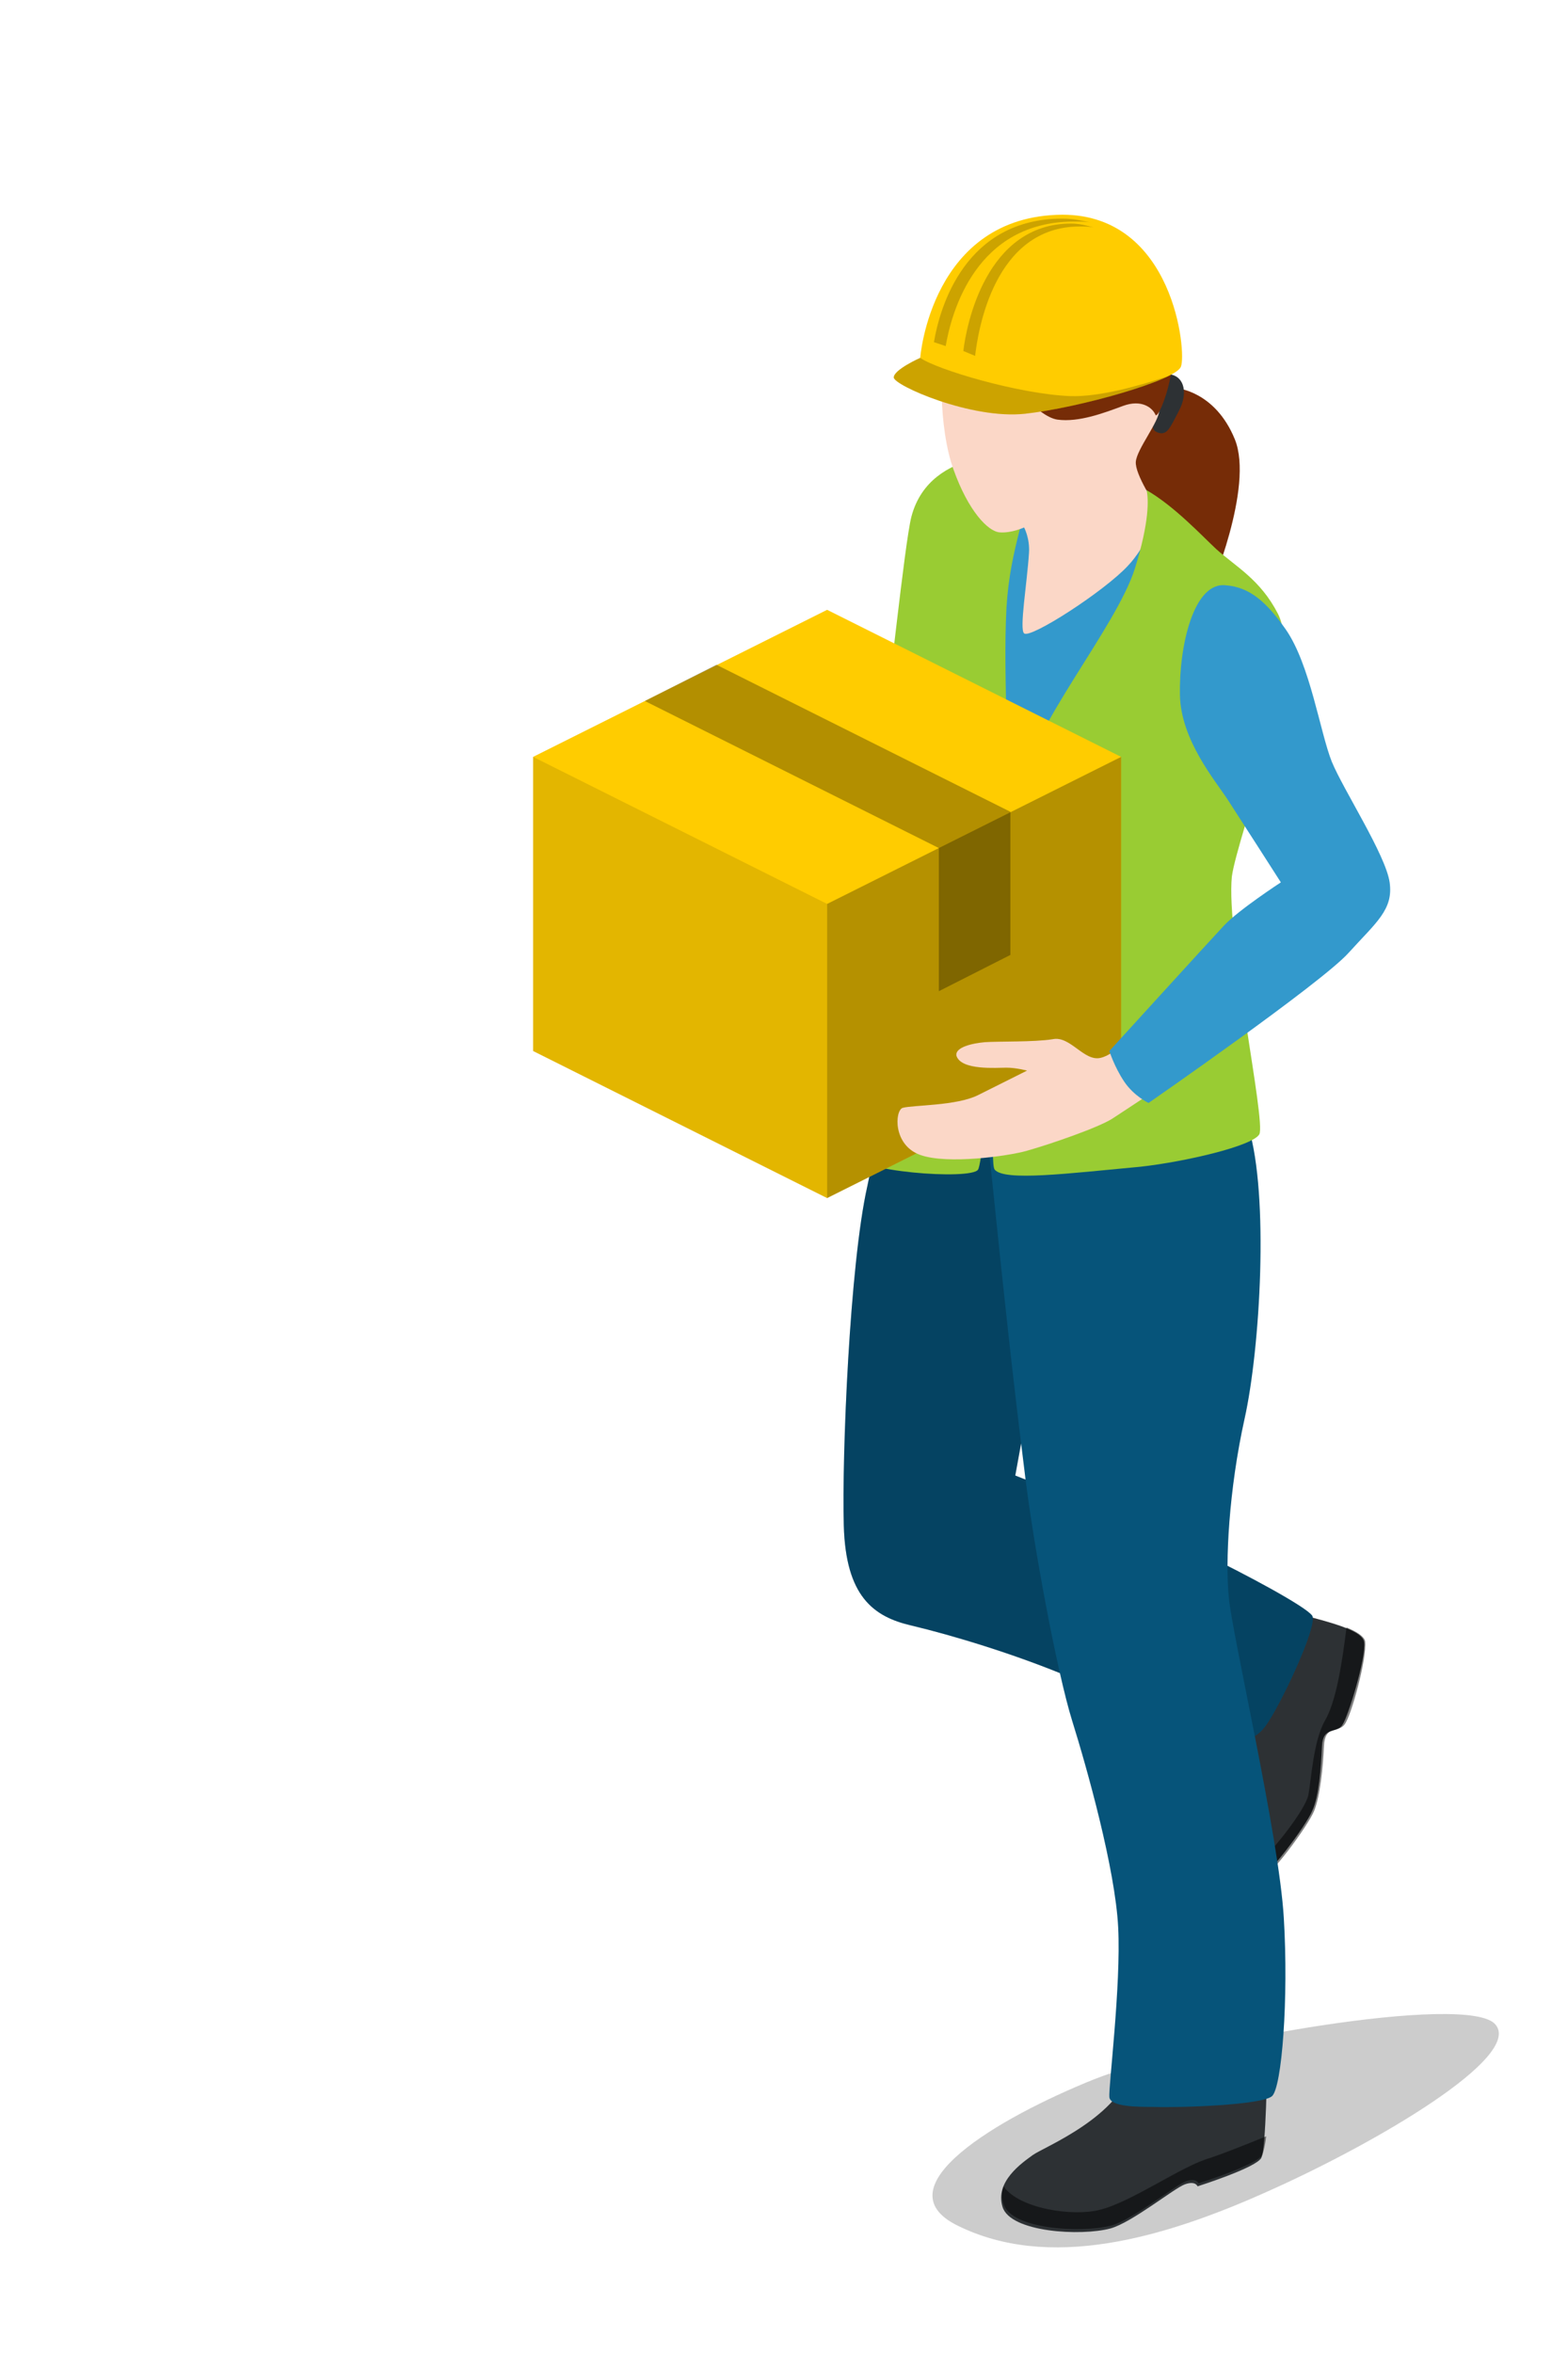 <?xml version="1.0" encoding="utf-8"?>
<!-- Generator: Adobe Illustrator 18.1.0, SVG Export Plug-In . SVG Version: 6.00 Build 0)  -->
<svg version="1.0" id="Layer_1" xmlns="http://www.w3.org/2000/svg" xmlns:xlink="http://www.w3.org/1999/xlink" x="0px" y="0px"
	 viewBox="0 0 160 240" enable-background="new 0 0 160 240" xml:space="preserve">
<g>
	<path fill="#2D3134" d="M130.8,164c1.7,0.9,8.2,1.8,8.4,3.5c0.2,1.6-1.6,7.5-2.2,8.4c-0.6,1-2,0.1-2.1,2.2c-0.1,2.2-0.3,5.1-1,6.6
		c-0.6,1.5-4.8,7.1-5.7,7.1c-1,0-0.8-9.6-1.1-11.4s-0.9-3.2-1.9-5.6C128.9,170.8,130.8,164,130.8,164z"/>
	<path opacity="0.2" d="M97.7,227c9.3,4.6,20.8,1.4,31.7-3.5c11-4.9,26-13.7,23.2-17c-2.7-3.3-31.2,1.7-41,5.6
		C101.9,216,89.8,223.1,97.7,227z"/>
	<path fill="#2D3134" d="M115.6,210.6c-1.2,5.3-9.1,8.4-10.2,9.2c-1.1,0.8-3.9,2.7-3.1,5.3c0.8,2.6,8,3,11,2.2
		c2.2-0.6,6.5-4.1,7.6-4.5c1.1-0.4,1.3,0.2,1.3,0.2s6-1.9,6.5-2.9c0.5-0.9,0.6-9.7,0.6-9.7l-6.6,0.5L115.6,210.6z"/>
	<path opacity="0.5" d="M123.5,220.1c-2.9,0.8-8,4.5-11.3,5.3c-2.7,0.7-8.2-0.1-9.8-2.4c-0.2,0.6-0.2,1.2,0,1.8c0.8,2.6,8,3,11,2.2
		c2.2-0.6,6.5-4.1,7.6-4.5s1.3,0.2,1.3,0.2s6-1.9,6.5-2.9c0.1-0.2,0.3-1,0.4-1.9C127,218.8,124.7,219.7,123.5,220.1z"/>
	<path fill="#06547A" d="M106.4,98.5l1.4,28.9l-4.2,23.1c0,0,14,5.5,18.8,7.8s10.9,5.6,11.5,6.5c0.6,1-3.3,9.3-4.8,11.3
		c-1.5,1.9-2.4,1-3.5,0.6c-2.5-0.9-11.1-3.5-16.6-5.7c-5.5-2.3-11.8-4.2-16-5.2c-3.9-0.9-6.7-3-6.9-10.2c-0.2-7.1,0.6-26.6,2.4-34.6
		c1-4.3,2.8-20.3,2.8-20.3L106.4,98.5z"/>
	<path opacity="0.2" d="M106.4,98.5l1.4,28.9l-4.2,23.1c0,0,14,5.5,18.8,7.8s10.9,5.6,11.5,6.5c0.6,1-3.3,9.3-4.8,11.3
		c-1.5,1.9-2.4,1-3.5,0.6c-2.5-0.9-11.1-3.5-16.6-5.7c-5.5-2.3-11.8-4.2-16-5.2c-3.9-0.9-6.7-3-6.9-10.2c-0.2-7.1,0.6-26.6,2.4-34.6
		c1-4.3,2.8-20.3,2.8-20.3L106.4,98.5z"/>
	<path fill="#762C07" d="M120.1,39.6c0,0,3.9,0.3,5.9,5.2c2,4.9-2.6,15.6-2.6,15.6s-9.2-11-8.1-14.1C116.5,43,120.1,39.6,120.1,39.6
		z"/>
	<path opacity="0.5" d="M139.3,167.4c-0.1-0.5-0.9-1-1.9-1.4c-0.5,4-1.1,7.6-2.2,9.5c-1.2,2.1-1.4,6.1-1.7,7.6
		c-0.3,1.5-3.7,5.8-5.1,6.9c-0.2,0.1-0.4,0.4-0.5,0.8c0.1,0.6,0.3,1,0.5,1c1,0,5.1-5.6,5.7-7.1s0.9-4.4,1-6.6
		c0.1-2.2,1.4-1.3,2.1-2.2S139.5,169.1,139.3,167.4z"/>
	<path fill="#3399CC" d="M99.9,47.1c-2.1,0.6-5.6,3.5-5.7,6.2c-0.1,2.7,0.8,5.9-0.4,8.7c-1.2,2.7-1.2,23-1.5,26.5
		c-0.3,3.5-0.4,13.8-0.1,15.4c0.4,1.6,12.8,3.5,17.1,2.3s11.1-4.8,11.1-4.8s0.1-9.2,1.4-13.1s2.1-6,2.1-6s6.6-18.9,3.8-21.6
		c-2.7-2.7-3.5-3.7-5.3-5.6c-1.7-1.9-3.6-4.7-8.1-6.4S99.9,47.1,99.9,47.1z"/>
	<path fill="#06547A" d="M120.6,99.5c0,0,4.8,8.5,6.8,15.5c2.1,6.9,1.2,22.5-0.4,29.7s-2,14.7-1.6,18.3c0.3,3.6,5.1,24.2,5.6,32.6
		c0.5,8.3-0.2,17.3-1.2,18.2c-1,0.9-9.3,1.2-12.1,1.1c-1.6,0-4.4,0-4.5-1c-0.1-1,1.2-11.4,0.9-17.3c-0.3-6-3.2-16.3-4.7-21.1
		s-4-18-4.9-25.8c-1.2-9.6-2.1-18-3.2-28.7c-0.6-5.8-1.8-16.6-2.2-18.7C98.8,100.3,120.6,99.5,120.6,99.5z"/>
	<path fill="#2D3134" d="M119.5,38.2c1.4,0.3,1.7,2,0.8,3.7c-0.9,1.7-1.2,2.6-2.2,2.2s-0.1-1.4,0.3-3.2S118.8,38,119.5,38.2z"/>
	<path fill="#99CC33" d="M105.3,47.3c-3-0.2-6.2-0.4-6.2-0.4c-2.1,0.6-5.1,2-6.1,5.8c-0.7,2.7-2.4,19.4-2.9,22.1
		c-0.2,1.3,0.3,11.3-0.4,21.3c-0.7,10.4-3,20.8-2.9,21.6c0.3,1.8,12.3,2.7,13,1.6s2.2-23,2.7-29.4c0.7-12.3-0.2-20.1,0.2-27.9
		C103.1,55.5,104.9,52.7,105.3,47.3z"/>
	<path fill="#FBD7C7" d="M96.9,33c-1.2,3.4-1.1,10.8,0.4,14.9c1.5,4.2,3.5,6.3,4.7,6.4c1.2,0.1,2.5-0.5,2.5-0.5s0.6,1.1,0.5,2.6
		c-0.2,3.1-1,7.8-0.5,8.2c0.6,0.6,8.2-4.3,10.6-6.9c1.9-2,3.2-5.4,3-5.8c-0.2-0.4-2.3-3.5-2.2-4.8c0.1-1.3,2.4-4.1,2.4-5.3
		s0.9-12.1-7.2-13.6C102.8,26.6,98.4,28.8,96.9,33z"/>
	<path fill="#762C07" d="M95.8,35.3c0.2,1.3,1.6,1.4,4.3,2.2c2.7,0.9,5.7,5,7.8,5.3c2.2,0.3,4.8-0.7,6.7-1.4c1.9-0.7,3,0.2,3.3,0.9
		c0.3,0.8,3.5-6.9,0.8-12.1c-3-5.6-10.7-8.2-17.1-4.3C95.7,29.6,95.6,34.2,95.8,35.3z"/>
	<path fill="#99CC33" d="M130.4,62.6c-1.8-3.5-4.3-4.8-6.3-6.6c-1.5-1.4-4.3-4.4-7.1-6c0.2,0.9,0.3,3.2-1.2,8
		c-1.9,6-10.7,16.3-11.4,22.1c-0.4,3.5-3.9,38-2.9,39.2s7.4,0.4,14.9-0.3c4.5-0.5,11.4-2.1,12.1-3.3c0.7-1.3-3.4-20.2-2.8-26.3
		C126.3,85.1,133.1,67.8,130.4,62.6z"/>
	<g>
		<polygon fill="#FFCC00" points="54.4,77.2 54.4,107.2 84.4,122.2 114.4,107.2 114.4,77.2 84.4,62.2 		"/>
		<polygon opacity="0.11" points="84.4,122.2 54.4,107.2 54.4,77.2 84.4,92.2 		"/>
		<polygon opacity="0.3" points="73.1,67.8 65.8,71.5 95.8,86.5 95.8,101.1 103.1,97.4 103.1,82.8 		"/>
		<polygon opacity="0.29" points="84.4,122.2 114.4,107.2 114.4,77.2 84.4,92.2 		"/>
	</g>
	<path fill="#FBD7C7" d="M122.7,98.2c0,0-4.7,4.7-6.1,6c-1.4,1.3-2.6,3.3-4.3,3.7c-1.7,0.4-3.1-2.3-4.9-1.9
		c-1.9,0.3-5.5,0.2-6.9,0.3c-1.2,0.1-3.1,0.5-2.9,1.4c0.5,1.5,4.1,1.2,5.1,1.2s2.1,0.3,2.1,0.3s-2.8,1.4-5,2.5s-6.6,1-7.7,1.3
		c-0.8,0.3-1,3.8,1.8,4.8c2.8,1,9,0.1,10.8-0.4c2.5-0.7,7.4-2.4,8.8-3.3c1.4-0.9,5.4-3.6,7.4-4.8c2-1.2,9.1-6.1,9.1-6.1L122.7,98.2z
		"/>
	<path fill="#3399CC" d="M120.4,70.9c0.1,4.6,3.6,8.7,4.9,10.7c1.3,2,5.4,8.4,5.4,8.4s-4.3,2.8-5.8,4.4
		c-1.5,1.6-11.7,12.8-11.7,12.8s0.5,1.6,1.5,3.1s2.5,2.2,2.5,2.2s17.6-12.2,20.4-15.3s4.6-4.4,4.2-7.2c-0.4-2.8-4.7-9.4-5.9-12.3
		c-1.2-3-2.2-9.9-4.7-13.5c-1.9-2.7-3.6-4.3-6.1-4.5C121.8,59.3,120.3,65.9,120.4,70.9z"/>
	<g>
		<path fill="#FFCC00" d="M93.9,36.5c0,0-2.7,1.2-2.7,2c0,0.8,7.9,4.3,13.4,3.7s15.4-3.4,15.9-4.8c0.6-1.4-0.7-15.5-12.1-15.5
			C95,22,93.9,36.5,93.9,36.5z"/>
		<path opacity="0.2" d="M91.2,38.5c0,0.8,7.9,4.3,13.4,3.7c4.4-0.5,11.5-2.3,14.5-3.8c-3,1-7,2.1-9.9,2c-5.2-0.2-13.6-2.7-15.3-3.9
			C93.9,36.5,91.2,37.7,91.2,38.5z"/>
		<path opacity="0.2" d="M95.3,34.9l1.2,0.4c0.6-3.5,3.1-12.7,13.1-12.7c0.6,0,1.2,0,1.7,0.1c-0.9-0.2-1.8-0.4-2.9-0.4
			C98.5,22.3,95.9,31.3,95.3,34.9z"/>
		<path opacity="0.2" d="M99.5,36.3c0.3-2.5,1.9-13.2,10.7-13.2c0.5,0,0.9,0,1.4,0.1c-0.7-0.2-1.5-0.4-2.3-0.4
			c-8.7,0-10.7,10.4-11,13L99.5,36.3z"/>
	</g>
</g>
</svg>
